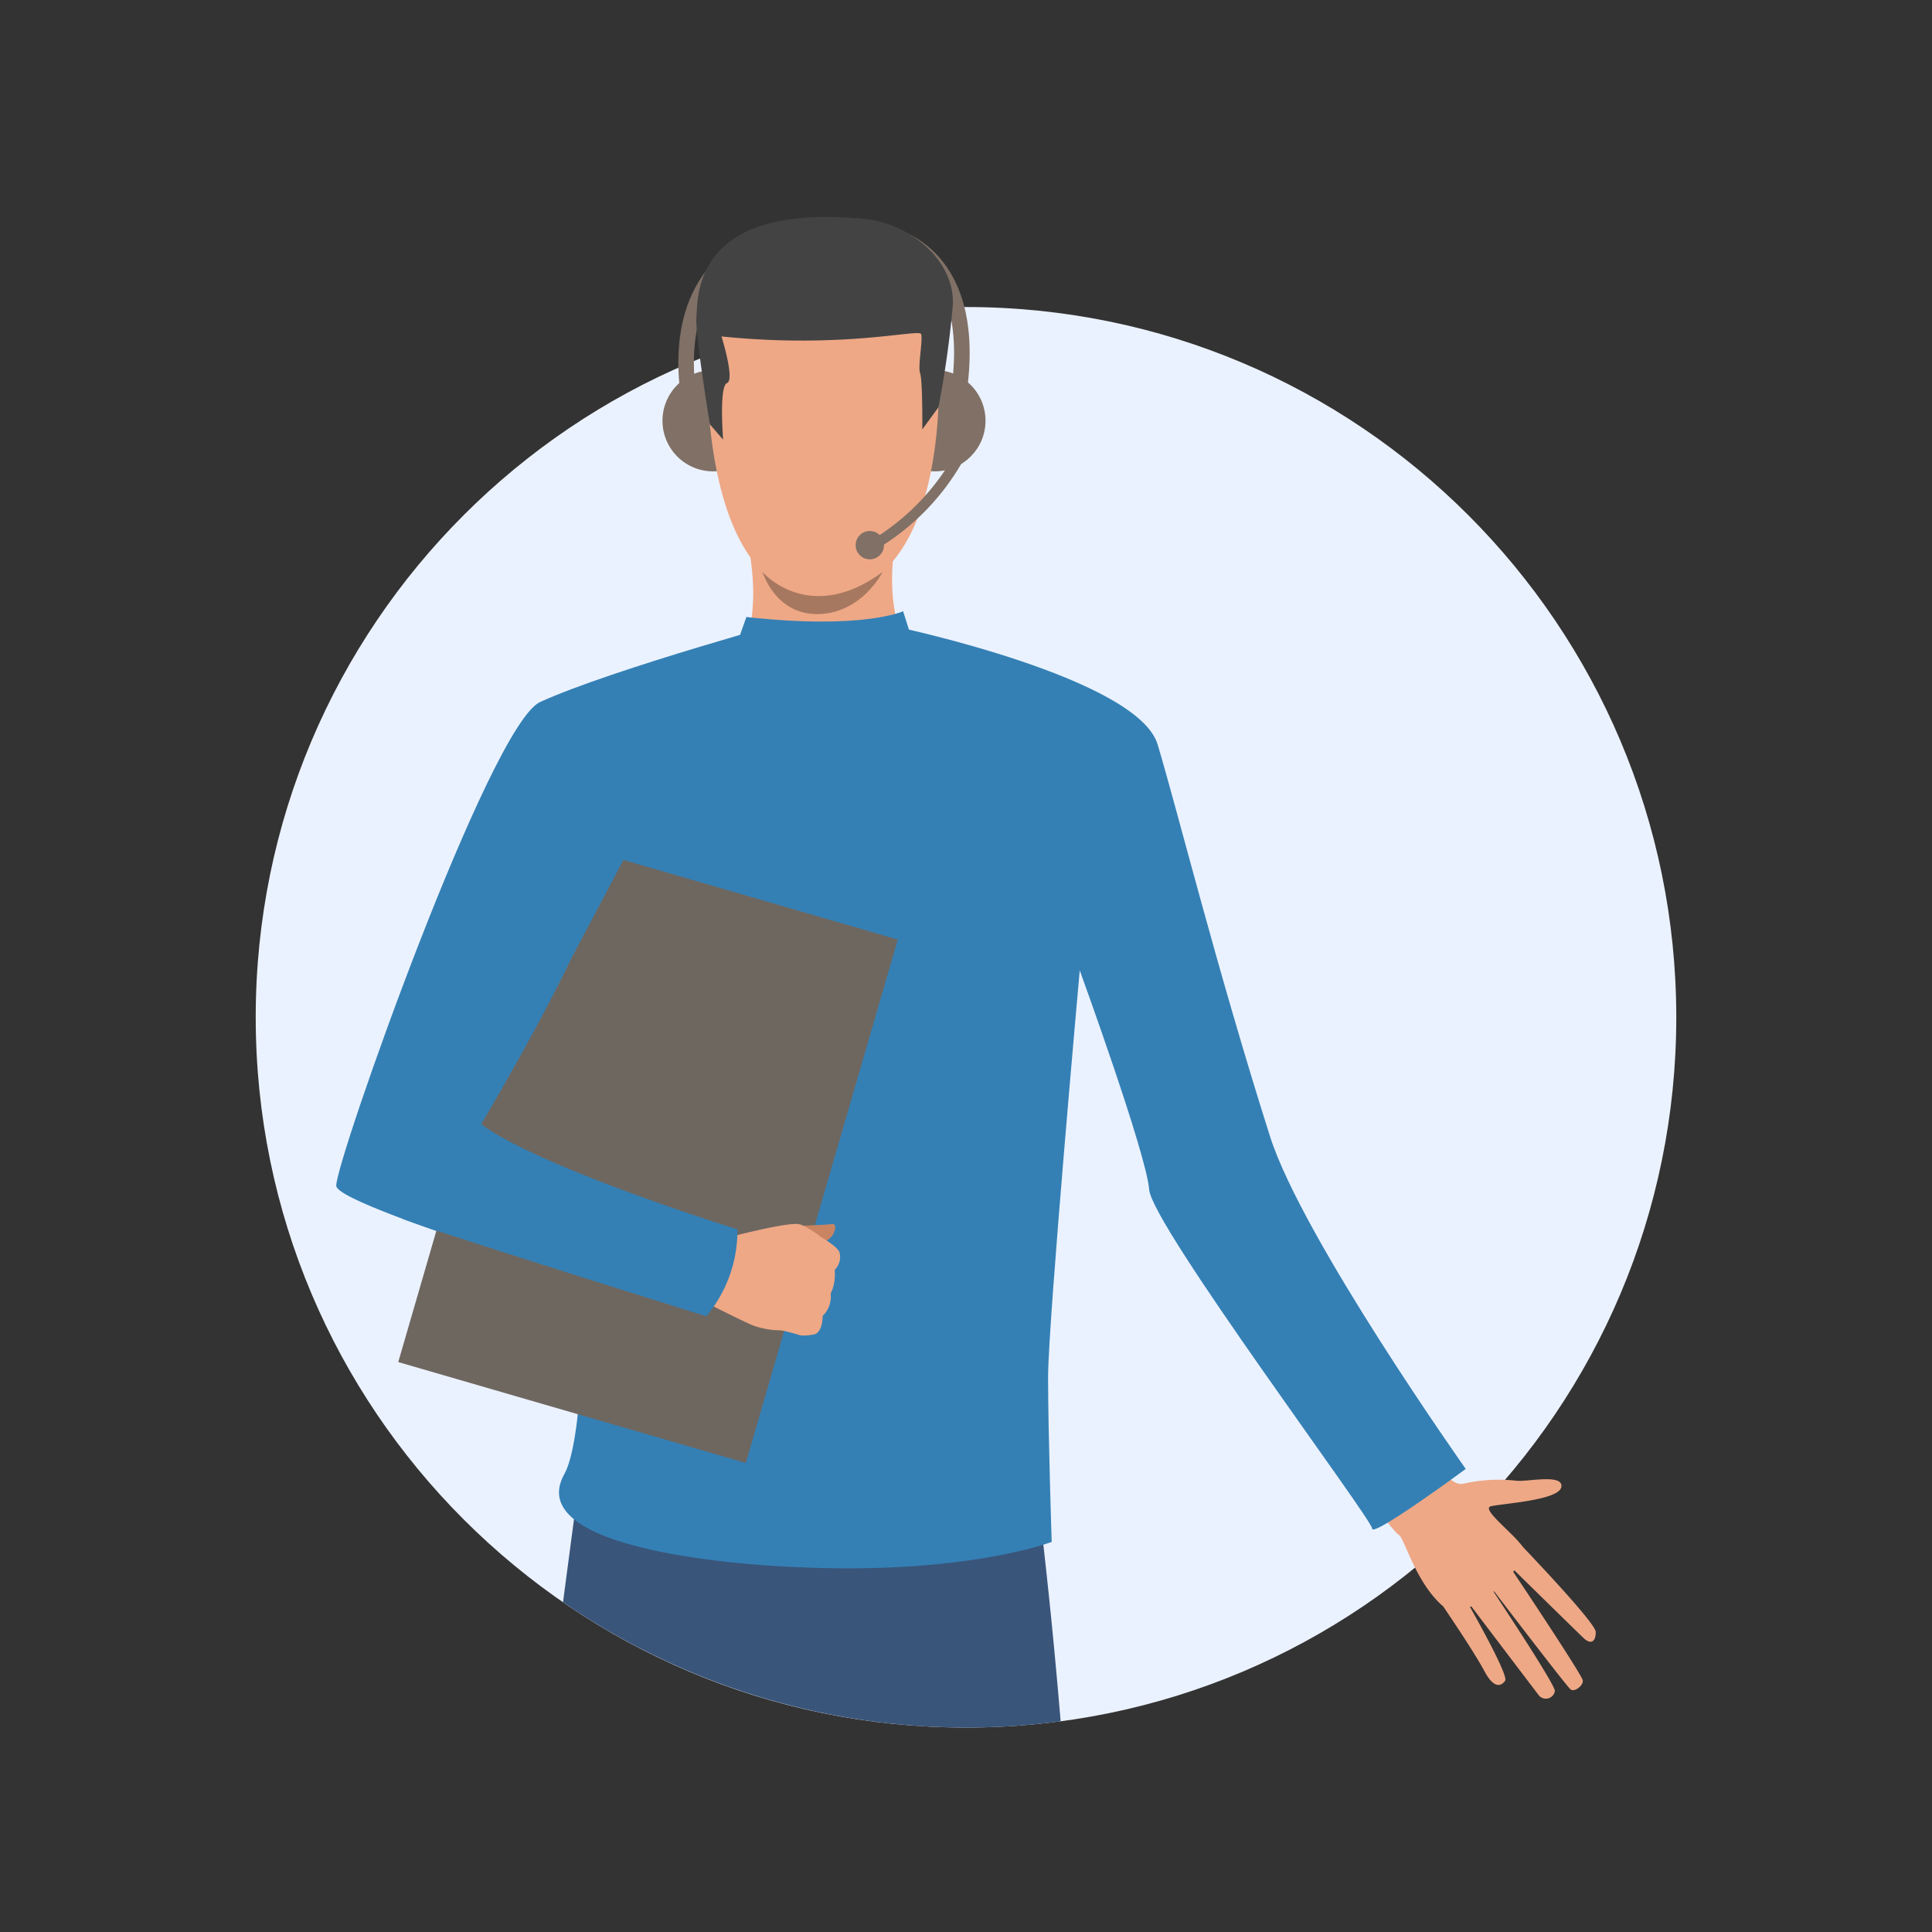 <svg id="Layer_1" data-name="Layer 1" xmlns="http://www.w3.org/2000/svg" viewBox="0 0 700 700"><rect x="0" y="0" width="700" height="700" fill="#333333" stroke="none"/><defs><style>.cls-1{fill:#ebf2ff;}.cls-2{fill:#807066;}.cls-3{fill:#eea886;}.cls-4{fill:#3a557a;}.cls-5{fill:#3480b5;}.cls-6{fill:#434343;}.cls-7{fill:#a77860;}.cls-8{fill:#6e6760;}.cls-9{fill:#c98462;}</style></defs><title>iconos</title><g id="Group_1137" data-name="Group 1137"><g id="Group_1015" data-name="Group 1015"><path id="Path_1767" data-name="Path 1767" class="cls-1" d="M607.35,368.59c0,142.13-115.22,257.34-257.35,257.34S92.65,510.72,92.65,368.59,207.87,111.24,350,111.24h0C492.12,111.25,607.33,226.46,607.35,368.59Z"/><g id="Group_1014" data-name="Group 1014"><circle id="Ellipse_33" data-name="Ellipse 33" class="cls-2" cx="338.73" cy="152.44" r="18.34"/><path id="Path_1768" data-name="Path 1768" class="cls-2" d="M276.71,152.44a18.34,18.34,0,1,1-18.34-18.34,18.34,18.34,0,0,1,18.34,18.34Z"/><g id="Group_1008" data-name="Group 1008"><path id="Path_1769" data-name="Path 1769" class="cls-2" d="M249,154.52c-.41-1.32-9.85-32.69,5.63-54.76,8.76-12.5,23.68-19.34,44.31-20.33C318.58,78.5,333,83.72,341.75,95c17,21.81,6.3,58,5.83,59.54l-5.35-1.63c.1-.34,10.32-35-4.9-54.49-7.58-9.71-20.4-14.21-38.12-13.37-18.81.9-32.26,6.93-40,17.93-13.91,19.81-5,49.62-4.88,49.92Z"/></g><path id="Path_1770" data-name="Path 1770" class="cls-3" d="M517.49,524.15s6.69,15.27,13.09,13.35a57.18,57.18,0,0,1,18.9-1c4,.43,17-2.61,16.22,2.24s-21.21,6-25.49,7,11.09,11.92,12.17,16.1-20.38,28.39-30,19.73-13.54-24.26-15.56-25.45S496,542.54,496,542.54Z"/><path id="Path_1771" data-name="Path 1771" class="cls-3" d="M550.66,559.33s27.41,28.48,27.5,31.92-1.67,4.83-4.36,2.28-27.35-26.75-27.35-26.75,26.27,39.2,27,42c.43,1.63-2.85,4.53-4.42,3.3s-30-38.56-30-38.56,24.46,36.65,24.33,39.16a3.3,3.3,0,0,1-5.79,1.6c-2-2.59-26.79-35.29-26.79-35.29s16,27.82,14.57,29.95c-.86,1.3-3.58,3.93-7.47-3.37s-15-23.57-15-23.57Z"/><g id="Group_1009" data-name="Group 1009"><path id="Path_1772" data-name="Path 1772" class="cls-4" d="M384.3,623.66A257.8,257.8,0,0,1,204,580.5c1.33-10.17,2.64-20,3.84-29.08.36-2.75,3.06-23.18,4.23-31.56,39.26-18.14,120.41-9.51,161.17-1.47l3.38,28.85C380,576.73,381.72,593.53,384.3,623.66Z"/></g><g id="Group_1010" data-name="Group 1010"><path id="Path_1773" data-name="Path 1773" class="cls-5" d="M325.65,227.3s86.55,18.38,93.78,42.43,21.23,80.56,40.72,142c11.67,36.76,70.92,120.49,70.92,120.49s-33.91,25-33.91,21.62S417.33,443.94,416.36,431s-25.15-79.42-25.15-79.42S379.74,479.25,379.74,499s1.31,59.67,1.31,59.67S349,570.94,286.68,567.7c0,0-99.13-3.41-82.21-33.62,12.8-22.86,4.95-176.55,3-177.51S171,398.89,174.38,407.22s92.81,38.22,92.81,38.22,2.62,9.64-11.28,31.46c0,0-133.6-39-134.08-47.22s55.57-167,73.88-175.34c26.35-12,95.26-30.79,95.26-30.79Z"/></g><path id="Path_1774" data-name="Path 1774" class="cls-3" d="M324.24,197.19s-3.56,19.55,2.58,32.9c0,0,6.25,31.12-25.6,32.51s-32.6-27.15-32.6-27.15,7.62-10.24,2.53-38.07S324.24,197.19,324.24,197.19Z"/><g id="Group_1011" data-name="Group 1011"><path id="Path_1775" data-name="Path 1775" class="cls-3" d="M304.88,84.14s40.76,6.58,34.55,71.87-42.18,60-44.58,59.88-36.11,1.2-38.74-78.54C256.11,137.36,255,78.4,304.88,84.14Z"/></g><g id="Group_1012" data-name="Group 1012"><path id="Path_1776" data-name="Path 1776" class="cls-6" d="M340,147.59l-5.84,8s.17-17.52-.77-20.26,1.11-12.31.33-14.29-27.88,5.39-72.31.86c0,0,4.94,15.78,2,16.9S262,159.3,262,159.3l-4.8-5.55s-5.41-33.12-4.9-38.64c.7-7.36-1.8-41.73,60.73-35.83,16.57,1.57,33.08,15.11,32.18,31.36A359.27,359.27,0,0,1,340,147.59Z"/></g><path id="Path_1777" data-name="Path 1777" class="cls-7" d="M276.28,207.25s16.82,19.64,43.51,0c0,0-7.47,14.89-23.19,15.24S276.28,207.25,276.28,207.25Z"/><rect id="Rectangle_288" data-name="Rectangle 288" class="cls-8" x="136.05" y="351.37" width="197.48" height="131.14" transform="translate(-231.08 526.19) rotate(-73.81)"/><path id="Path_1778" data-name="Path 1778" class="cls-9" d="M290.65,444.09s8.22-.23,10.74-.6.85,5-2.06,6S290.65,444.09,290.65,444.09Z"/><path id="Path_1779" data-name="Path 1779" class="cls-3" d="M295.45,483.35a16.83,16.83,0,0,1-5.34.49s-3.14-.94-5.41-1.48a17.31,17.31,0,0,0-1.77-.35,30.4,30.4,0,0,1-9.69-1.62c-4.07-1.59-17.87-8.67-17.87-8.67l3.95-12.83,3-10.16s23.32-6.21,27.28-5.15a9.06,9.06,0,0,1,1.12.35,39.1,39.1,0,0,1,6.83,4.31c.6.32,6.38,3.78,6.68,5.77a6.58,6.58,0,0,1-1.83,6.13,15.68,15.68,0,0,1-1.44,8.53,9.76,9.76,0,0,1-2.9,8.13S298.18,482,295.45,483.35Z"/><path id="Path_1780" data-name="Path 1780" class="cls-5" d="M267.19,445.44a48.35,48.35,0,0,1-11.28,31.46s-98.11-30.62-109.79-35.21,42.46-148.47,42.46-148.47l39.83,13.56L207,347.25s-10.59,22.67-32.63,60C174.38,407.22,187.94,420.1,267.19,445.44Z"/><path id="Path_1781" data-name="Path 1781" class="cls-5" d="M336.26,250l-9.05-28.53s-14.57,6.78-56.79,2.08l-9.59,27.31S297.06,282.41,336.26,250Z"/><g id="Group_1013" data-name="Group 1013"><path id="Path_1782" data-name="Path 1782" class="cls-2" d="M317.34,199.12l-1.91-3.2a84.24,84.24,0,0,0,33.26-36.72l3.47,1.38A86.72,86.72,0,0,1,317.34,199.12Z"/></g><path id="Path_1783" data-name="Path 1783" class="cls-2" d="M320.28,197.52a5.13,5.13,0,1,1-5.13-5.13h0A5.13,5.13,0,0,1,320.28,197.52Z"/></g></g></g></svg>